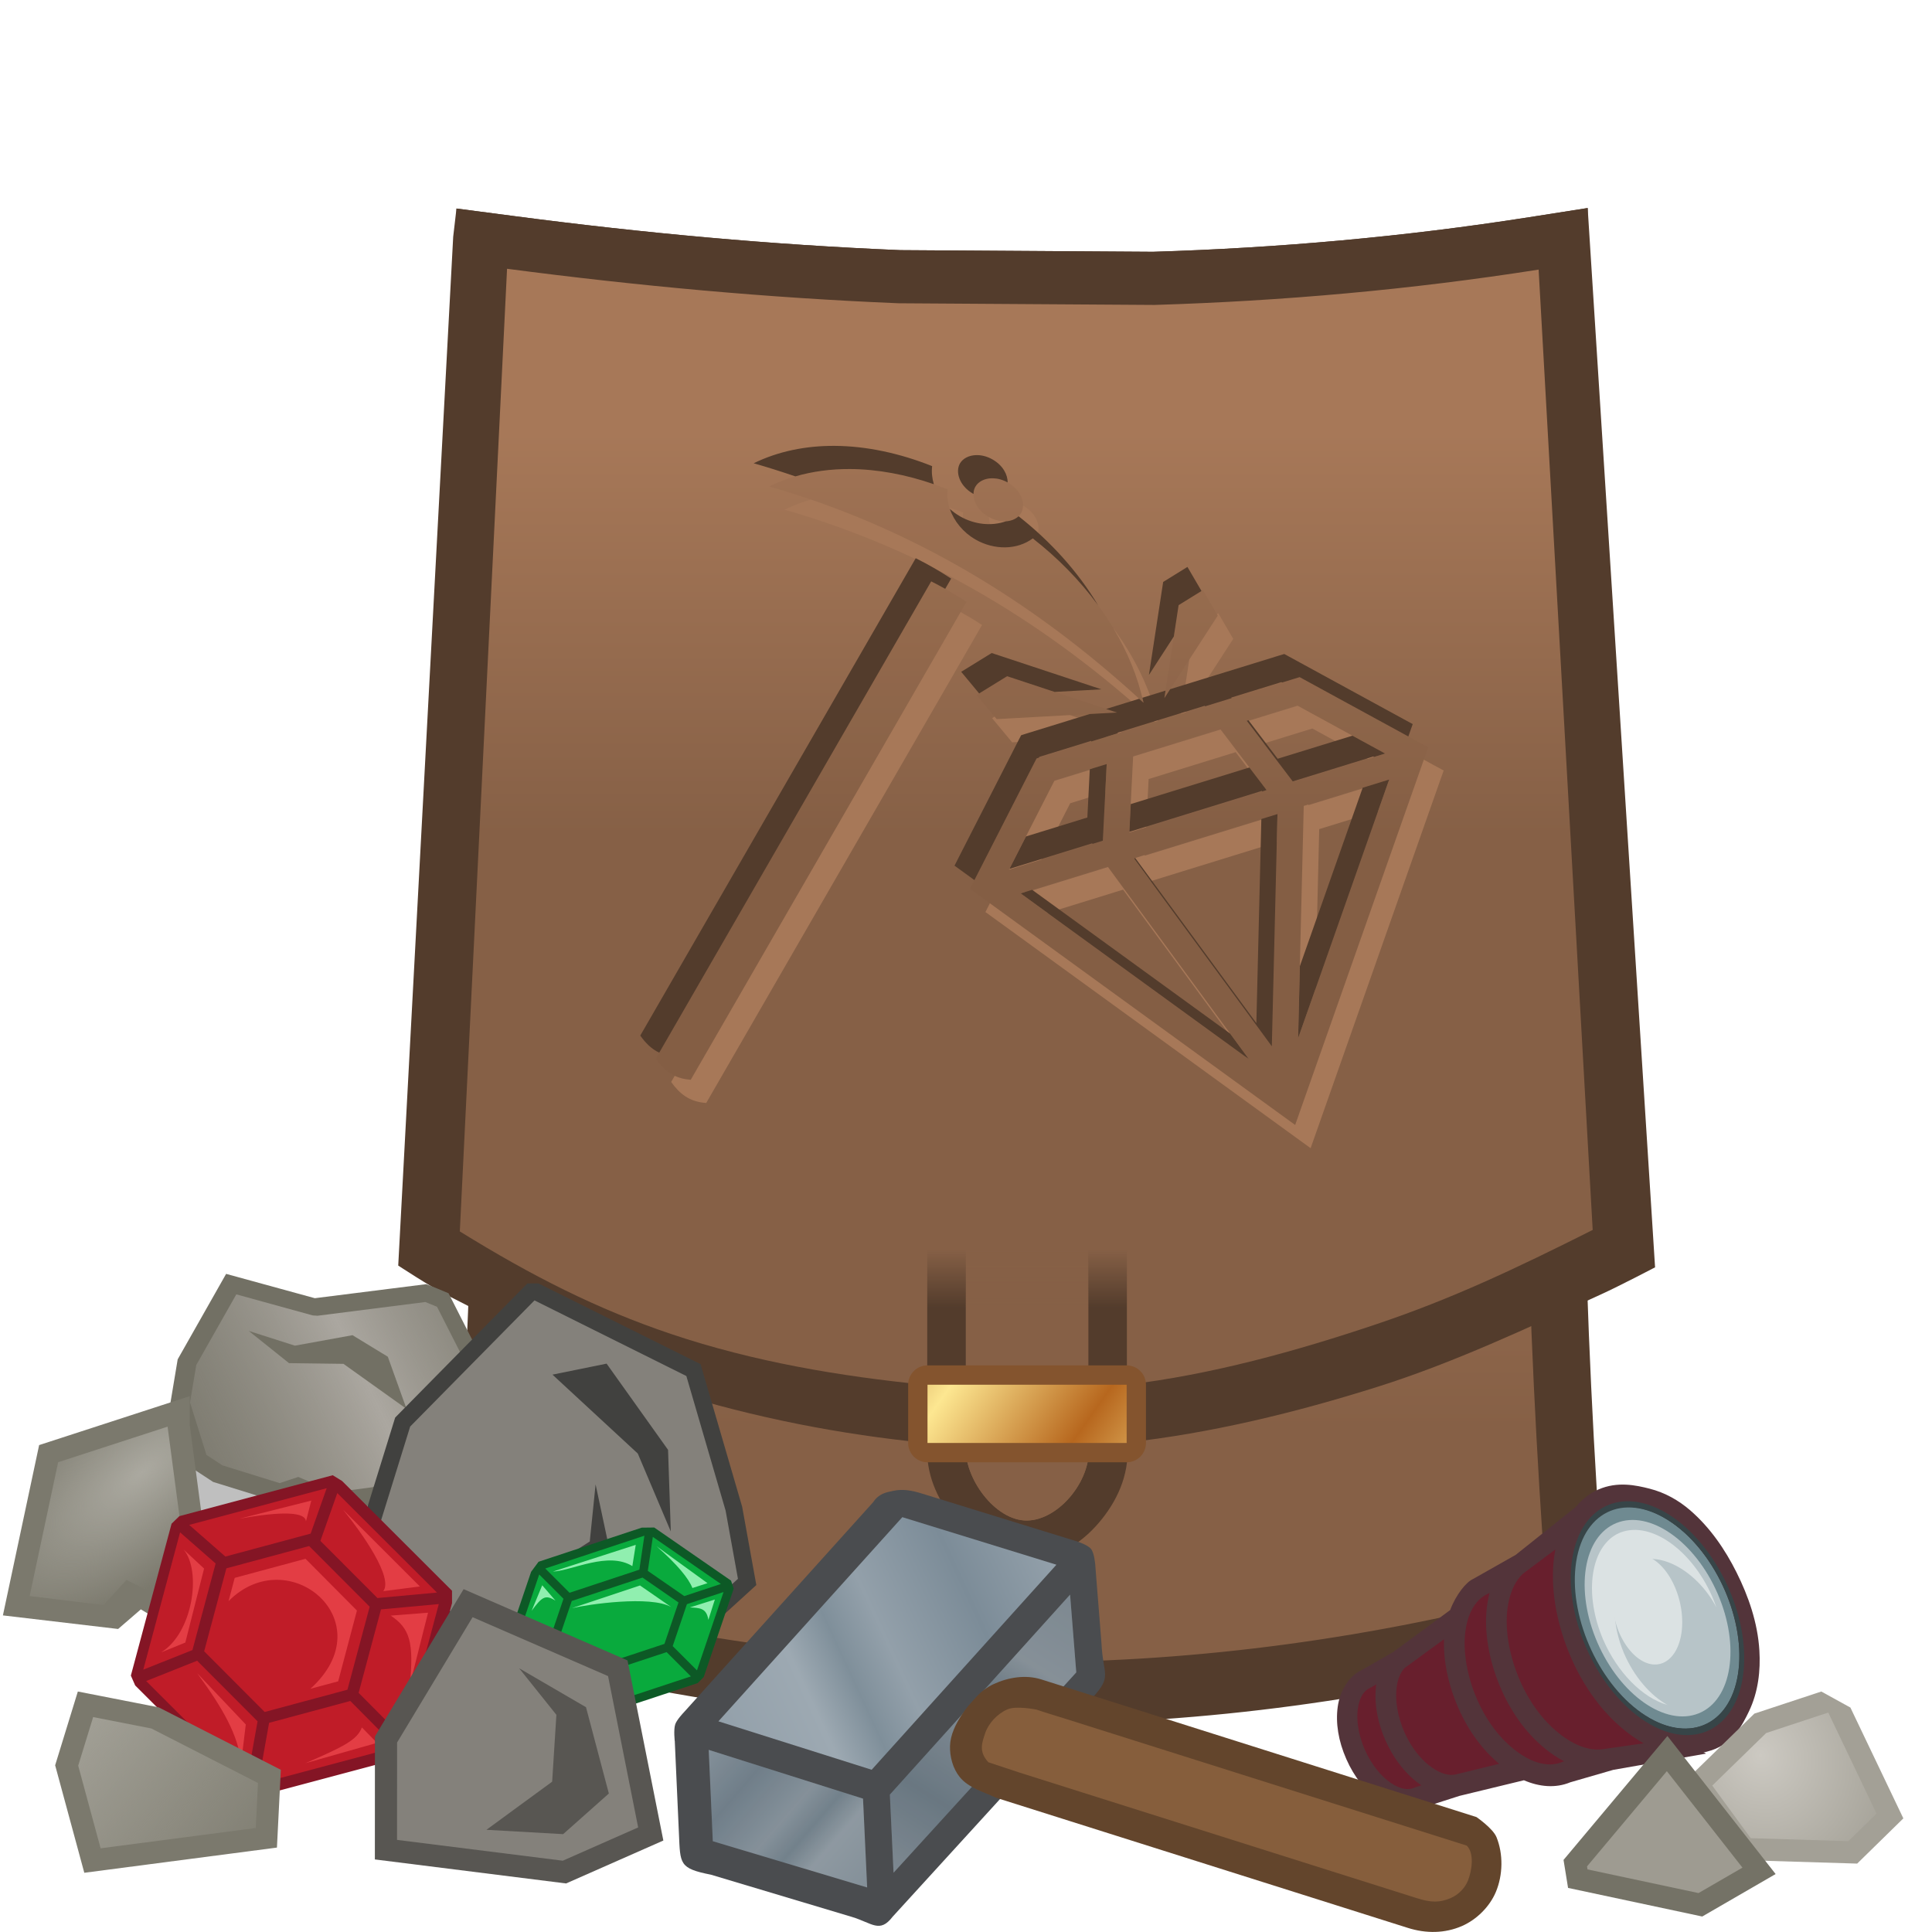 <svg height="500" viewBox="0 0 132.292 132.292" width="500" xmlns="http://www.w3.org/2000/svg" xmlns:xlink="http://www.w3.org/1999/xlink"><linearGradient id="a" gradientUnits="userSpaceOnUse" x1="-437.628" x2="-437.628" xlink:href="#b" y1="41.71" y2="89.679"/><linearGradient id="b"><stop offset="0" stop-color="#a77858"/><stop offset="1" stop-color="#866046"/></linearGradient><linearGradient id="c" gradientUnits="userSpaceOnUse" x1="-437.628" x2="-437.628" xlink:href="#b" y1=".325" y2="36.544"/><linearGradient id="d" gradientTransform="matrix(.709 0 0 .842 115.346 -236.162)" gradientUnits="userSpaceOnUse" spreadMethod="reflect" x1="-75.162" x2="-56.491" y1="363.896" y2="379.598"><stop offset="0" stop-color="#9f571d"/><stop offset=".511" stop-color="#fde791"/><stop offset="1" stop-color="#b7671e"/></linearGradient><linearGradient id="e" gradientTransform="matrix(.344 0 0 1.068 36.569 -4.095)" gradientUnits="userSpaceOnUse" x1="66.048" x2="66.048" y1="77.645" y2="81.38"><stop offset="0" stop-color="#866046" stop-opacity="0"/><stop offset="1" stop-color="#866046"/></linearGradient><linearGradient id="f" gradientTransform="matrix(.344 0 0 1.068 36.569 -4.095)" gradientUnits="userSpaceOnUse" x1="66.048" x2="66.048" y1="77.645" y2="81.38"><stop offset="0" stop-color="#533c2c" stop-opacity="0"/><stop offset="1" stop-color="#533c2c"/></linearGradient><filter id="g" color-interpolation-filters="sRGB" height="1.614" width="1.096" x="-.048" y="-.307"><feGaussianBlur stdDeviation="2.098"/></filter><filter id="h" color-interpolation-filters="sRGB" height="1.026" width="1.022" x="-.011" y="-.013"><feGaussianBlur stdDeviation=".245"/></filter><filter id="i" color-interpolation-filters="sRGB" height="1.026" width="1.022" x="-.011" y="-.013"><feGaussianBlur stdDeviation=".243"/></filter><filter id="j" color-interpolation-filters="sRGB" height="1.027" width="1.022" x="-.011" y="-.014"><feGaussianBlur stdDeviation=".237"/></filter><linearGradient id="k" gradientTransform="matrix(391.584 0 0 -391.584 4037.17 7594.37)" gradientUnits="userSpaceOnUse" spreadMethod="pad" x1="224.574" x2="177.42" y1="7.802" y2="59.027"><stop offset="0" stop-color="#69222b"/><stop offset=".511" stop-color="#fbc070"/><stop offset="1" stop-color="#681f2d"/></linearGradient><linearGradient id="l" gradientUnits="userSpaceOnUse" spreadMethod="reflect" x1="-174.785" x2="-234.396" y1="40.793" y2="69.549"><stop offset="0" stop-color="#aba7a0"/><stop offset="1" stop-color="#727064" stop-opacity="0"/></linearGradient><radialGradient id="m" cx="-206.953" cy="56.412" gradientTransform="matrix(-1.988 1.572 -.696 -.881 -579.191 431.402)" gradientUnits="userSpaceOnUse" r="13.657"><stop offset="0" stop-color="#aba9a0"/><stop offset="1" stop-color="#aba9a0" stop-opacity="0"/></radialGradient><radialGradient id="n" cx="-198.48" cy="71.489" gradientTransform="matrix(.881 1.676 -1.509 .793 84.241 348.326)" gradientUnits="userSpaceOnUse" r="12.755"><stop offset="0" stop-color="#ccc9c2"/><stop offset="1" stop-color="#a3a096"/></radialGradient><linearGradient id="o" gradientUnits="userSpaceOnUse" x1="-214.366" x2="-185.56" y1="95.277" y2="120.271"><stop offset="0" stop-color="#a09e94"/><stop offset="1" stop-color="#a09e94" stop-opacity="0"/></linearGradient><linearGradient id="p" gradientTransform="matrix(.117 -.227 .227 .117 197.196 -178.513)" gradientUnits="userSpaceOnUse" spreadMethod="reflect" x1="-569.575" x2="-617.134" xlink:href="#q" y1="704.432" y2="902.241"/><linearGradient id="q"><stop offset="0" stop-color="#93a0aa"/><stop offset=".25" stop-color="#9da9b2"/><stop offset=".375" stop-color="#7f8f9a"/><stop offset=".5" stop-color="#93a0aa"/><stop offset=".75" stop-color="#7c8c98"/><stop offset="1" stop-color="#93a0aa"/></linearGradient><linearGradient id="r" gradientUnits="userSpaceOnUse" x1="349.42" x2="291.151" xlink:href="#q" y1="36.779" y2="28.492"/><linearGradient id="s" gradientTransform="matrix(.117 -.227 .227 .117 197.196 -178.513)" gradientUnits="userSpaceOnUse" spreadMethod="reflect" x1="-612.318" x2="-483.206" xlink:href="#q" y1="920.288" y2="931.476"/><path d="m78.281 96.83c-4.481.053-9.165.254-13.94.289-19.345.374-39.899.188-60.495-.242-6.223-.383-.766 1.024-1.207 1.478 2.049 1.739 5.452 3.496 6.877 5.226.998 1.484-.417 3.045 5.988 4.522 3.525.447 9.263.691 8.052 1.538.085.832 2.195 1.71 2.303 2.542 3.253.424 8.243.298 12.232.505 15.502.474 31.093.714 45.349.333 7.472-.158 14.595-.448 21.965-.638.51-.523-2.487-1.258-3.33-1.873-.768-.629-4.646-1.272-3.755-1.874 5.766-.115 5.082-1.162 3.623-1.947-3.182-1.615-10.245-3.134-12.965-4.761-3.631-1.699-7.464-3.396-10.697-5.098z" filter="url(#g)" opacity=".5" transform="matrix(1 0 0 .76 4.192 26.949)"/><g stroke-width="1.309" transform="matrix(.764 0 0 .764 404.638 29.347)"><path d="m-392.542-18.95c-11.241 1.765-22.489 2.759-33.744 3.104l-22.662-.148c-11.514-.476-23.043-1.535-34.578-3.049l-5.19-.68.51 48.144.164 2.992c1.321 24.287.959 48.551-1.324 72.807l-.408 4.318 4.185 1.143c31.934 8.717 64.003 8.424 95.86.012l4.138-1.092-.311-4.272v-.002c-1.801-24.67-2.421-49.287-1.198-73.91l-.056-2.375-.178-47.81z" fill="#533c2c"/><path d="m-484.219 104.308c31.063 8.479 62.121 8.203 93.183 0-1.813-24.833-2.44-49.664-1.224-74.162l.528-44.396c-11.482 1.803-22.962 2.817-34.429 3.167l-22.936-.149c-11.706-.482-23.405-1.558-35.09-3.092l1.319 45.291c1.321 24.295.956 48.816-1.352 73.341z" fill="url(#a)"/></g><g stroke-width="1.309" transform="matrix(.764 0 0 .764 404.638 29.347)"><path d="m-446.553 90.92c5.922.582 11.936.617 17.85-.037 7.641-.845 15.182-2.685 22.514-4.995 6.909-2.177 13.492-5.299 20.083-8.305 1.632-.744 4.812-2.408 4.812-2.408l-6.041-94.942-5.209.818c-11.241 1.765-22.489 2.759-33.744 3.104l-22.662-.148c-11.514-.476-23.043-1.535-34.578-3.049l-5.19-.68-.295 2.531-4.926 92.206s2.784 1.831 4.262 2.595c6.52 3.37 13.212 6.531 20.218 8.718 7.433 2.32 15.155 3.832 22.904 4.593z" fill="#533c2c"/><path d="m-406.188 80.241c6.653-2.239 12.342-4.917 19.303-8.419l-4.846-86.071c-11.482 1.803-22.962 2.817-34.429 3.167l-22.936-.149c-11.706-.482-23.405-1.558-35.09-3.092l-4.233 86.279c6.444 3.984 12.303 6.964 18.963 9.202 7.351 2.471 15.098 3.786 22.815 4.547 5.951.587 12.001.71 17.939 0 7.668-.917 15.195-3 22.514-5.463z" fill="url(#c)"/><g transform="matrix(1.309 0 0 1.309 -735.161 -145.227)"><path d="m215.195 113.716c-1.948-.008-3.824.366-5.519 1.191 10.048 2.89 18.376 8.12 25.632 14.807-.953-4.368-3.86-8.35-7.581-11.249-1.064.798-2.648.812-3.931.072-1.28-.739-2.056-2.115-1.901-3.432-2.215-.882-4.503-1.379-6.701-1.388zm9.706.633c-.498.016-.909.236-1.101.57-.329.569-.052 1.526.892 2.071.945.546 1.91.307 2.239-.263.329-.569.055-1.529-.89-2.074-.354-.204-.713-.297-1.039-.304-.034-.001-.068-.001-.101 0zm-4.131 7.059-18.86 32.685c.57.807 1.251 1.365 2.4 1.439l18.884-32.726c-.767-.507-1.576-.972-2.424-1.397zm18.604.597-1.662 1.03-.976 6.366 3.659-5.647-1.021-1.749zm-13.404 5.895-2.086 1.286 1.373 1.654 8.229-.454-7.516-2.486zm20.033.066-.361.11-17.297 5.34-.358.113-.173.334-4.041 7.915-.346.681.618.448 20.681 15.019.967.701.397-1.128 8.459-24.015.254-.716-.669-.364-7.799-4.256-.331-.182zm-.194 1.928 6.044 3.301-6.301 1.943-3.176-4.185 3.432-1.06zm-5.25 1.621 3.179 4.185-9.402 2.901.266-5.247 5.958-1.839zm-7.772 2.4-.266 5.247-6.42 1.982 3.131-6.131 3.555-1.098zm19.341 1.063-6.235 17.708.388-15.903 5.847-1.806zm-7.647 2.361-.388 15.903-9.438-12.867 9.826-3.035zm-11.632 3.591 9.676 13.195-15.634-11.354 5.957-1.841z" fill="#774f37" filter="url(#h)" opacity=".33"/><path d="m212.529 115.806c-.616.179-1.216.407-1.795.688 9.911 2.851 18.148 7.979 25.334 14.536l.219-.068c-.546-2.253-1.611-4.396-3.032-6.334.956 1.6 1.665 3.311 2.053 5.086-6.558-6.044-13.992-10.896-22.779-13.908zm14.533.415c-.003.186-.047.359-.132.506-.325.563-1.271.801-2.205.281-.01.532.322 1.164 1.024 1.569.411.237.826.326 1.19.304.282-.1.548-.238.786-.417.029.023.057.046.086.069.07-.066.13-.139.176-.219.329-.569.055-1.529-.89-2.074-.012-.007-.024-.013-.037-.02zm-5.05.121c.19.629.572 1.22 1.093 1.691-.147-.436-.205-.892-.152-1.342-.312-.124-.627-.241-.942-.349zm.777 7.164-18.48 32.025c-.425-.027-.785-.121-1.1-.269l-.241.418c.57.807 1.251 1.365 2.4 1.439l18.884-32.726c-.471-.312-.961-.606-1.463-.886zm17.643.086-.097.06.059.101-1.954 3.015-.568 3.705.318-.098 3.262-5.034zm5.429 6.329-3.457 1.068 1.149 1.514 3.314-1.023 3.804 2.078 1.181-.364zm-15.582.641-5.023.277-.143-.172-.172.106 1.373 1.654 6.369-.351 1.122-.346zm10.307.988-5.988 1.848-.263 5.201 1.157-.357.167-3.303 5.958-1.839 2.001 2.634.119-.037zm13.916 2.065-8.413 23.884-.397 1.128-.967-.701-19.936-14.478-.305.599.618.448 20.681 15.019.967.701.397-1.128 8.459-24.015.254-.716-.669-.364zm-21.718.344-3.381 1.043-.199.063-3.104 6.077 2.219-.685 1.97-3.859 2.398-.741zm19.324 1.07-5.498 1.696-.028-.037-.302.093-.388 15.903 1.179-3.348.268-10.967 4.032-1.245zm-7.629 2.354-9.086 2.803.003-.043-.741.229 1.145 1.561 8.634-2.667zm-11.603 3.582-5.717 1.765.026-.052-.294.091 1.85 1.343 5.167-1.597 8.392 11.443.226.164z" fill="#a77858" filter="url(#i)"/><path d="m214.136 112.128c-1.948-.008-3.824.366-5.519 1.191.967.278 1.917.579 2.853.899 1.189-.346 2.441-.508 3.724-.503 1.888.008 3.842.376 5.759 1.039-.122-.404-.166-.824-.117-1.238-2.215-.882-4.503-1.379-6.701-1.388zm9.706.633c-.498.016-.909.236-1.101.57-.329.569-.052 1.526.892 2.071.011.007.023.012.034.018.004-.184.047-.356.132-.502.193-.334.603-.554 1.101-.57h.001c.033-.001.067-.001.101 0 .314.007.66.095 1.002.285.009-.532-.321-1.163-1.022-1.568-.354-.204-.713-.297-1.039-.304-.034-.001-.068-.001-.101 0zm-1.795 3.684c.284.841.906 1.604 1.749 2.091 1.283.741 2.866.726 3.93-.071 1.696 1.321 3.221 2.87 4.471 4.575-1.378-2.308-3.27-4.385-5.443-6.094-.21.198-.517.326-.872.347-.974.347-2.149.229-3.144-.345-.251-.145-.482-.315-.691-.503zm-2.335 3.375-18.86 32.684c.359.509.763.918 1.299 1.17l18.62-32.267c.327.164.646.335.961.511l.405-.701c-.767-.507-1.576-.972-2.424-1.397zm18.604.597-1.662 1.029-.976 6.367 1.705-2.632.329-2.147 1.566-.969zm-13.404 5.895-2.087 1.286 1.23 1.482 1.915-1.18 3.251 1.075 3.206-.177zm20.033.066-.361.11-7.451 2.3-.397.613.079-.515-1.585.489c.027.113.054.226.079.339-.099-.091-.199-.181-.298-.271l-2.263.699.737.244-1.86.102-4.338 1.339-.358.114-.173.334-4.042 7.915-.346.681.618.448.745.541.041-.082 4.042-7.915.173-.334.159-.051.027-.054 3.554-1.098-.003.045 1.814-.561.003-.046 5.958-1.839.027.036 1.817-.561-.027-.037 3.432-1.059.052.028.839-.259.361-.11.331.182 7.11 3.88.046-.131.254-.716-.669-.364-7.799-4.257zm-2.45 4.538-.118.037 3.148 4.148 5.545-1.712-.018.053.803-.248-2.24-1.223-5.12 1.579zm-9.708 2.998-1.157.357-.167 3.303-4.201 1.297-1.134 2.221 5.664-1.751.027.038.703-.217zm9.773.234-8.126 2.507-.096 1.901 9.085-2.807v.046l.316-.098zm9.568.828-1.814.56-4.3 12.213-.12 4.936zm-7.647 2.361-1.105.342-.341 13.973-8.293-11.306-.086.027 9.438 12.867zm-16.798 5.188-.791.244 15.634 11.353-1.285-1.752z" fill="#533c2c" filter="url(#j)"/></g></g><g transform="translate(4.192 6.725)"><g><path d="m59.299 66.213v26.033c-.095 1.963.671 3.624 1.769 5.032 1.125 1.442 2.775 2.779 5.076 2.76 2.263-.019 3.959-1.285 5.141-2.778 1.141-1.441 1.94-3.276 1.686-5.363v-25.684h-2.645v25.868c.373 2.369-1.945 5.292-4.202 5.31-2.199.018-4.326-2.96-4.178-5.104v-26.074z" fill="url(#f)"/><path d="m66.123 97.391c2.257-.019 4.575-2.942 4.202-5.31v-25.868h-8.38v26.074c-.148 2.144 1.979 5.122 4.178 5.104z" fill="url(#e)"/></g><g stroke-linecap="round" stroke-linejoin="round"><path d="m59.318 86.77a1.323 1.323 0 0 0 -1.324 1.324v3.986a1.323 1.323 0 0 0 1.324 1.324h13.635a1.323 1.323 0 0 0 1.324-1.324v-3.986a1.323 1.323 0 0 0 -1.324-1.324zm1.322 2.646h10.99v1.342h-10.99z" fill="#84542e"/><path d="m59.318 92.081h13.636v-3.988h-13.636z" fill="url(#d)" stroke-width="2.646"/></g></g><g stroke-width="4.408" transform="matrix(.107 -.277 .277 .107 83.304 65.877)"><g stroke="none" stroke-width="3.499" transform="matrix(.962 0 0 .962 -363.336 58.983)"><path d="m-240.885 439.09c-11.741 7.257-20.844 18.711-20.823 32.061l-3.531 33.81-10.132 56.817c-10.646 9.893-17.594 22.315-17.885 36.24l-5.15 38.674-19.578 79.727 52.618-40.114c12.97-8.27 38.747-14.821 69.197-14.854 30.449-.033 59.265 6.779 70.862 14.046l52.566 34.066-19.944-75.363-4.301-42.54c-.006-6.444-6.53-19.064-16.737-29.043l-13.507-60.202-3.339-31.195c-.01-8.481-3.989-16.7-11.202-24.563-4.047-3.874-6.758-5.859-9.701-7.668-12.16-7.479-27.546-11.489-44.716-11.47-17.172.019-32.55 4.065-44.697 11.573z" fill="#53343a" transform="matrix(.195 -.194 .194 .195 166 -84.889)"/><path d="m225.418 34.474c-.202-.005-.414-.003-.629.008-.574.03-1.201.123-1.869.282-2.671.633-5.832 2.392-8.574 5.135-2.742 2.742-4.501 5.903-5.135 8.574-.633 2.671-.192 4.595.926 5.713l.091.099.083.099.992 1.224c.012-.055.02-.111.033-.165.946-4.04 3.332-8.185 6.912-11.766 3.563-3.563 7.686-5.94 11.708-6.895l-1.124-.91-.099-.091-.099-.091c-.734-.734-1.807-1.177-3.216-1.215zm8.251 6.788c-.766-.003-1.61.099-2.529.314-2.943.689-6.469 2.673-9.462 5.667-2.995 2.995-4.839 6.38-5.528 9.323-.56 2.391-.348 4.28.438 5.589l.025.041 6.214 8.93c1.645-4.829 4.545-9.532 8.864-13.851 4.321-4.321 9.406-7.598 14.237-9.243l-9.885-6.349c-.677-.269-1.472-.419-2.373-.422zm19.675 10.359c-.184.002-.373.007-.562.017-1.009.05-2.077.211-3.208.479-4.524 1.073-9.909 4.163-14.398 8.651-4.489 4.488-7.192 9.487-8.266 14.012-1.073 4.525-.366 8.133 1.836 10.336l.09.091.083.107.082.107c.106-.964.276-1.936.505-2.91 1.389-5.928 4.742-11.944 10.101-17.303 5.359-5.359 11.76-9.098 17.689-10.487.979-.23 1.958-.4 2.926-.505l-.115-.091-.107-.083-.091-.091c-1.548-1.549-3.796-2.36-6.565-2.332zm9.319 7.4c-1.31-.009-2.732.159-4.241.512-4.832 1.132-10.547 4.403-15.32 9.176-4.773 4.773-7.651 10.095-8.782 14.926-.844 3.603-.63 6.689.521 9.013l5.044 9.015c.122-.843.28-1.688.479-2.538 1.672-7.138 5.724-14.414 12.223-20.913 6.498-6.498 14.258-11.033 21.396-12.705.544-.128 1.087-.235 1.629-.331l-8.128-5.105h-.009c-1.358-.681-2.978-1.038-4.812-1.05z" fill="url(#k)"/></g><g stroke-width="4.408"><path d="m-96.262 121.485c-1.296.141-2.555.427-3.755.823-7.218 2.385-14.299 6.249-19.888 11.839-5.324 5.324-10.515 12.171-11.999 20.525-.961 5.409-.816 12.141 3.517 17.332 3.366 4.033 8.094 4.501 11.402 4.767 5.037.406 9.844-.909 13.986-2.803 5.916-2.705 10.832-6.925 14.911-11.403 3.915-4.298 7.46-9.369 9.541-15.217 1.156-3.249 1.691-6.833 1.254-10.448-.393-3.249-1.059-7.533-4.426-10.94-3.295-3.334-7.45-4.005-10.56-4.429-1.351-.184-2.685-.188-3.981-.047zm2.742 9.13c2.511.342 4.588 1.089 5.28 1.79.777.786 1.529 2.995 1.844 5.598.237 1.96-.063 4.231-.789 6.273-1.53 4.298-4.343 8.454-7.68 12.117-3.524 3.869-7.593 7.249-11.945 9.239-3.107 1.421-6.531 2.236-9.439 2.002-2.558-.206-4.697-1.019-5.101-1.504-1.573-1.884-2.179-6.187-1.528-9.852.969-5.449 4.865-11.06 9.454-15.649 4.323-4.324 10.19-7.602 16.283-9.615 1.214-.401 2.552-.544 3.622-.399z" fill="#53343a"/><path d="m-81.845 137.451c-.354-2.926-1.063-6.172-3.135-8.268-1.994-2.017-5.11-2.725-7.92-3.108-1.886-.257-3.872-.011-5.679.586-6.655 2.199-13.13 5.77-18.086 10.727-4.956 4.957-9.5 11.186-10.726 18.088-.806 4.537-.431 10.055 2.522 13.592 1.885 2.259 5.319 2.899 8.251 3.135 3.973.32 8.088-.746 11.713-2.403 5.134-2.347 9.625-6.147 13.427-10.32 3.626-3.98 6.806-8.594 8.611-13.667.941-2.645 1.359-5.574 1.021-8.361z" fill="#374548"/><path d="m-99.077 127.378c-11.959 2.573-24.131 14.511-27.111 26.646-2.98 12.135 4.358 19.876 16.317 17.304 11.959-2.572 24.074-14.499 27.054-26.633 1.49-6.067.415-11.039-2.528-14.173-2.943-3.134-7.753-4.429-13.732-3.143z" fill="#6f8a91"/><path d="m-84.205 129.399c-3.117-3.319-8.223-4.691-14.551-3.33-12.657 2.723-25.569 15.386-28.724 28.232-3.155 12.847 4.63 21.058 17.287 18.335 12.656-2.722 25.512-15.378 28.665-28.22 1.577-6.421.439-11.698-2.678-15.018zm-1.14 1.122c2.943 3.134 4.018 8.106 2.528 14.173-2.98 12.134-15.095 24.061-27.054 26.633-11.959 2.573-19.297-5.169-16.317-17.304 2.98-12.134 15.152-24.073 27.111-26.646 5.979-1.286 10.789.009 13.732 3.143z" fill="#374548"/><path d="m163.095 305.504c-15.209 15.209-15.282 39.949-.073 55.158 15.209 15.209 39.949 15.136 55.158-.073 15.209-15.209 15.209-39.876 0-55.085-7.605-7.605-17.573-11.407-27.543-11.407s-19.938 3.803-27.543 11.407z" fill="#6f8a91" transform="matrix(.295 .314 -.491 .483 2.823 -71.6)"/><circle cx="66.146" cy="39.543" fill="#b7c4c8" r="39.543" stroke-width="19798.2" transform="matrix(.259 .276 -.431 .424 -104.58 114.35)"/><g fill="#dbe2e3" transform="matrix(.295 .314 -.491 .483 2.823 -71.6)"><path d="m191.635 311.263a17.771 20.811 49.107 0 0 -13.939 5.126 17.771 20.811 49.107 0 0 -8.61 16.396c-.034 4.121 1.344 8.003 4.217 10.876 6.504 6.505 18.188 5.376 26.094-2.53s9.035-19.59 2.53-26.095c-.628-.629-1.308-1.184-2.025-1.671.137.026.271.059.407.087a17.771 20.811 49.107 0 0 -8.674-2.19z" stroke-width="1.313"/><path d="m222.21 337.356c.173-1.369.254-2.746.246-4.124-.314-16.996-14.104-30.814-31.1-31.161-.242-.005-.484-.007-.727-.006v-0c-.7.002-1.399.027-2.096.076-7.146.585-14.133 3.616-19.612 9.096-6.061 6.061-9.126 13.965-9.197 21.89.027 11.998 6.895 23.011 17.693 28.371-6.319-5.064-10.366-12.843-10.366-21.571.205-10.399 6.279-19.283 14.6-23.67 17.862-9.295 38.624 4.671 40.558 21.1z" stroke-width="2.131"/></g></g></g><g stroke-width="10.78" transform="matrix(.351 0 0 .351 86.231 79.888)"><path d="m-760.607 78.904-35.654 62.924-5.492 32.953 14.432 46.049 17.162 11.242 47.924 14.867 14.021-3.901 6.84 12.722 51.207-6.82 50.383-22.832 18.506-38.193c1.751-17.933 3.489-35.867 5.232-53.801l-20.809-40.932c-5.724-2.459-10.901-4.58-16.365-6.717l-82.076 10.346z" fill="#727064" transform="scale(.265)"/><path d="m-157.16 48.773 1.228-12.623-4.484-8.819c-.735-.312-1.486-.623-2.27-.931l-21.056 2.679-.933-.066-14.898-4.106-7.813 13.786-1.218 7.308 3.205 10.225 3.108 2.036 11.166 3.465 3.644-1.202 2.895 1.235 1.038 2.172 10.566-1.407 11.735-5.319z" fill="url(#l)"/><path d="m-178.668 38.463-10.623-.138-7.867-6.292 9.012 2.881 11.242-2.044 6.888 4.202 3.657 10.183z" fill="#727064"/></g><g stroke-width="11.178" transform="matrix(.338 0 0 .338 86.694 81.698)"><path d="m-147.41 18.289-2.248.012-26.777 27.17-7.771 25.057 5.76 12.061 6.568 2.988 15.447 6.73 16.021-.543 9.41-.145.367-.088 12.105-2.877 8.035-2.672 7.223-6.584-2.873-15.873-8.422-28.879z" fill="#41413f"/><path d="m-131.429 88.185 11.96-2.843 7.199-2.393 5.277-4.811-2.501-13.823-7.951-27.262-30.766-15.321-.001 0-25.186 25.557-7.125 22.97 4.641 9.716 5.402 2.457 14.709 6.409 15.277-.518z" fill="#84817b"/><g fill="#41413f"><path d="m-133.604 34.543 12.451 17.468.557 16.539-6.689-15.795-17.283-15.982z"/><path d="m-135.831 59.007 3.022 14.191-2.81 3.747.998.434 1.386 1.72 1.808 9.087-9.066.139-1.88-14.316 5.36-3.439z"/></g></g><g stroke-width="8.561"><g transform="matrix(.441 0 0 .441 100.989 75.999)"><path d="m-199.537 44.445-4.504 1.463-18.883 6.137-5.625 26.445 17.891 2.109 3.527-3.047 6.242 3.766 8.021-8.527-4.639-8.514-2.031-15.324z" fill="#7b796d"/><path d="m-219.973 54.703-4.421 20.784 11.484 1.396 3.544-3.905 7.875 3.961 4.411-4.69-3.753-6.886-2.145-16.182z" fill="url(#m)"/></g><g transform="matrix(.441 0 0 .441 208.087 88.291)"><path d="m-189.057 62.436-10.395 3.43-11.08 10.797 8.732 11.934 18.311.557 7.17-7.021-8.221-17.207z" fill="#a3a096"/><path d="m-187.979 65.703-9.641 3.179-8.372 8.16 5.976 8.167 15.168.46 4.366-4.276-7.496-15.69z" fill="url(#n)"/></g><g fill="#f00" transform="matrix(.441 0 0 .441 164.787 87.839)"><path d="m-114.766 70.367-16.131 19.242.252 1.553.451 2.793 20.834 4.441 11.393-6.596z" fill="#747266"/><path d="m-127.249 90.613.076.469 17.237 3.674 6.821-3.949-11.74-14.979z" fill="#9e9b91"/></g></g><g stroke-width="6.193" transform="matrix(.161 0 0 .161 -21.628 102.951)"><path d="m716.943 276.209 6.969 15.84 177.232 176.922 17.318 1.5 241.328-64.4 10.18-14.291 62.44-231.913-.034-19.849-176.404-176.129-15.061-9.279-246.156 65.691-12.461 12.121z" fill="#841525" stroke-width="23.405" transform="scale(.265)"/><g stroke-width="162.062" transform="matrix(.364 0 0 .364 166.891 -34.758)"><path d="m292.264 77.613-160.631 42.867 42.254 37.004 99.637-26.805zm12.404 5.701-19.742 55.838 66.654 66.787 69.512-6.383zm-183.689 45.889-43.002 160.426 57.428-22.877 27.102-101.158zm150.795 15.992-96.705 26.033-25.967 96.955 70.695 70.898 96.729-26.031 25.967-96.957zm151.477 67.811-67.516 6.199-26.146 97.549 51.861 52.225zm-282.371 66.197-59.539 23.715 117.582 117.379 12.584-70.311-70.625-70.783zm178.986 47.023-94.887 25.533-12.768 71.377 161.152-43.004z" fill="#c01c28"/><path d="m274.273 92.084-84.438 21.285c50.544-9.19 77.986-8.1 78.189 3.18zm37.119 10.631c23.538 28.974 58.776 79.672 47 95.207l42.777-5.498zm-186.256 46.615c21.317 25.552 10.521 97.947-26.42 120.15l28.373-11.496 21.922-86.482zm142.391 10.746-82.736 22.309-7.18 27.191c70.283-70.877 182.483 23.99 95.594 102.406l32.484-8.701 21.922-82.732zm143.16 63.016-43.549 3.383c22.262 15.011 27.177 30.987 22.285 81.055zm-269.738 70.65c30.783 42.084 47.581 72.146 51.383 104.541l5.408-44.615zm192.455 63.379c-5.525 14.645-21.561 22.621-66.107 41.846l83.758-23.785z" fill="#e33d44"/></g></g><g stroke-width="8.561" transform="matrix(.441 0 0 .441 100.989 75.999)"><path d="m-216.914 90.309-3.523 11.453.26.959 4.266 15.732 29.912-3.914.604-12.076-18.969-9.699z" fill="#7b796d"/><path d="m-216.858 101.821 3.48 12.832 24.087-3.151.349-6.99-16.558-8.465-9.037-1.769z" fill="url(#o)"/></g><g stroke-width="19.746" transform="matrix(-.415 .125 .125 .415 189.604 58.925)"><g><path d="m1083.446 97.406-6.9 16.868 9.905 45.725c4.721 18.773-.757 20.528 14.521 29.654l17.181 10.138 37.108 21.991 17.158 10.548 80.307 47.97c10.278 7.386 12.727.057 23.323-6.94l-27.443-75.868z" fill="#4a4c4f" transform="scale(.265)"/><path d="m290.446 33.634 2.61 12.051 2.977 1.786 17.859 10.668 15.931 9.525-3.002-11.987z" fill="url(#p)"/><path d="m290.446 33.634 2.61 12.051 2.977 1.786 17.859 10.668 15.931 9.525-3.002-11.987z" opacity=".15"/></g><g stroke-linecap="round" stroke-linejoin="round"><path d="m310.914 60.984c1.605-1.448 3.719-2.749 4.544-4.79.642-1.589.589-3.516.045-5.141-.557-1.664-1.857-3.054-3.205-4.177-1.797-1.497-3.932-2.871-6.248-3.194-2.48-.346-5.247.013-7.368 1.46l-6.74 4.598-52.834 36.063s-1.976 2.467-2.115 3.955c-.269 2.871.754 6.032 2.59 8.255 1.619 1.961 4.191 3.324 6.716 3.617 2.847.331 5.723-.448 8.305-2.233z" fill="#63452c" stroke-width="2.307"/><path d="m309.675 50.824c-.996-1.444-2.783-2.479-4.525-2.684-1.515-.179-4.371 1.356-4.371 1.356-1.274.913-2.985 2.036-4.301 2.934l-54.598 37.247c-.802 1.457.261 3.888 1.396 5.333.815 1.038 2.17 1.753 3.484 1.881 1.788.175 3.048-.143 5.148-1.595l54.344-37.073 4.197-2.95c1-2.072.081-3.209-.774-4.448z" fill="#865e3c" stroke-width="21.97"/></g><g><path d="m1336.98 127.862-144.351-87.5c-4.901-4.029-9.047-3.447-13.713-3.051-5.579.474-10.298 2.833-15.547 6.362l-80.082 53.839s-5.856 3.901-7.082 6.981c-1.206 3.031.342 9.779.342 9.779l148.467 89.97 16.917 10.252 16.339-11.147 72.837-49.69 15.835-10.803s-1.234-6.971-3.212-9.772c-1.641-2.323-6.748-5.222-6.748-5.222z" fill="#4a4c4f" transform="scale(.265)"/><path d="m312.296 14.276-21.145 14.216 37.29 22.598 20.979-14.311z" fill="url(#r)"/></g><g><path d="m1320.643 139.008-88.239 60.195 14.169 56.535 19.614 11.728 9.861 5.896 73.118-48.281c17.189-9.132 15.689-11.369 11.236-28.988l-13.462-53.236z" fill="#4a4c4f" transform="scale(.265)"/><path d="m352.188 40.656-21.122 14.409 3.423 13.623 21.241-14.026z" fill="url(#s)"/><path d="m352.188 40.656-21.122 14.409 3.423 13.623 21.241-14.026z" opacity=".1"/></g></g><g stroke-width="7.471" transform="matrix(.042 .127 -.127 .042 40.633 83.4)"><path d="m202.713 114.622 38.152-28.79 1.945-3.914v-57.809l-1.944-3.916-38.153-28.79h-4.349l-38.152 28.79-1.945 6.102v55.623l3.686 5.228 36.411 27.476z" fill="#0d5926" stroke-width="7.471"/><path d="m164.56 22.381 15.7 7.898 18.105-13.661v-19.746zm38.153-25.51v19.746l18.104 13.662 15.701-7.898zm-20.049 37.062v38.156l17.875 13.489 17.875-13.489v-38.156l-17.875-13.489zm-20.049-7.64v53.437l15.701-7.898v-37.64zm75.848 0-15.701 7.898v37.64l15.701 7.898zm-73.902 57.35 33.805 25.51v-19.746l-18.105-13.662zm56.257-7.898-18.105 13.661v19.746l33.805-25.509z" fill="#09aa3d" stroke-width="71.161"/><path d="m213.802 8.722c-6.069-1.023-7.184 2.237-9.022 7.002l.173-13.429zm-17.976-5.473-.066 8.111c-5.327.287-13.717 3.506-26.062 10.695l26.128-18.805zm5.732 21.493c-9.059 8.227-14.648 40.073-15.375 48.403l-.085-36.733 15.459-11.67zm-35.887 7.22 9.776 5.064c-11.179 9.422-7.437 29.829-10.115 39.524l.339-44.588zm14.225 47.96c-4.733 3.958-4.045 5.923 1.081 13.228l-10.688-9.243 9.607-3.986z" fill="#90efaf"/></g><g stroke-width="8.561" transform="matrix(.441 0 0 .441 102.346 78.939)"><path d="m-160.09 67.748-13.77 22.857-.002.955-.01 18.154 29.691 3.729 15.102-6.664-5.564-27.967z" fill="#585652"/><path d="m-170.421 91.562-.009 15.118 25.734 3.232 11.706-5.167-4.674-23.497-21.034-9.146z" fill="#84817b"/><path d="m-151.469 80.033 10.38 6.044 3.548 13.403-7.096 6.307-11.91-.675 10.203-7.472.657-10.38-5.781-7.226z" fill="#585652"/></g></svg>